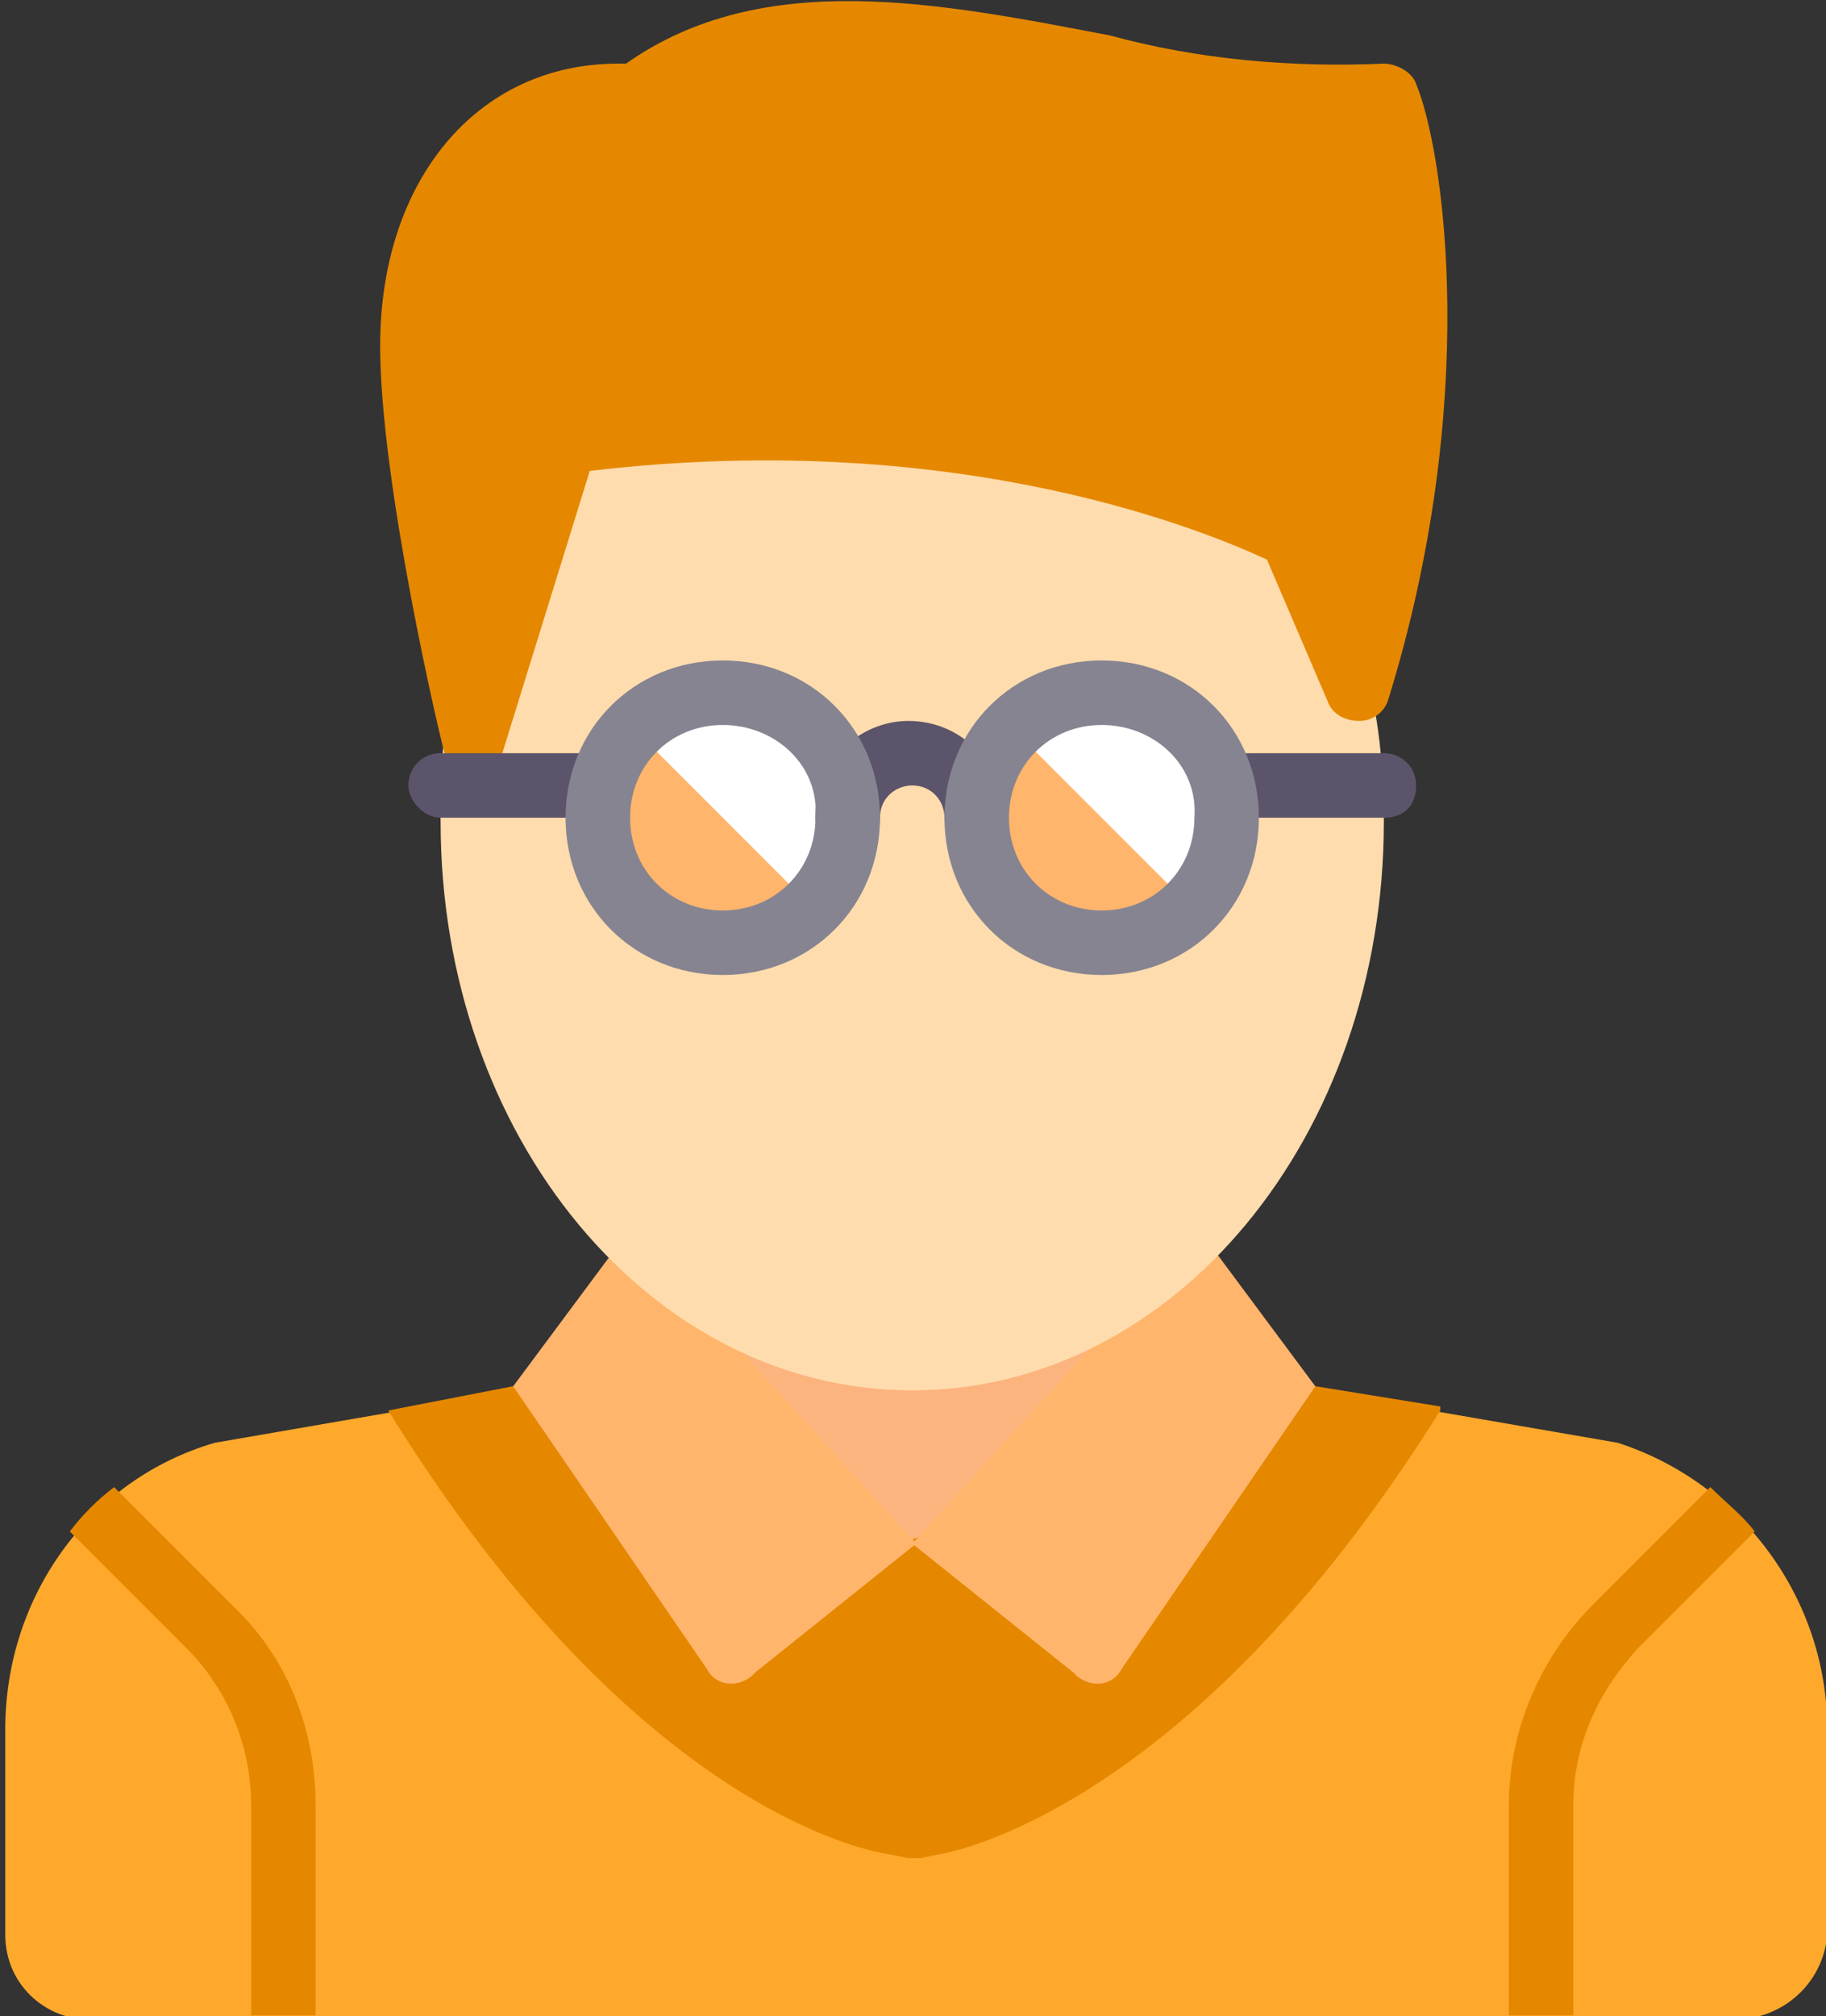 <?xml version="1.0" encoding="utf-8"?>
<!-- Generator: Adobe Illustrator 23.0.3, SVG Export Plug-In . SVG Version: 6.00 Build 0)  -->
<svg version="1.1" id="Layer_1" xmlns="http://www.w3.org/2000/svg" xmlns:xlink="http://www.w3.org/1999/xlink" x="0px" y="0px"
	 viewBox="0 0 45.3 50" style="enable-background:new 0 0 45.3 50;" xml:space="preserve">
<rect x="0" y="0" width="45.3" height="50" fill="#333333" stroke="none"/>
<style type="text/css">
	.st0{fill:#FCB47E;}
	.st1{fill:#4296D9;}
	.st2{fill:#FFA92C;}
	.st3{fill:#E58800;}
	.st4{fill:#FFB56C;}
	.st5{fill:#FFDCAD;}
	.st6{fill:#FFFFFF;}
	.st7{fill:#5C546A;}
	.st8{fill:#868491;}
</style>
<g transform="translate(-233.369 -231.022)">
	<rect x="250.5" y="261.5" class="st0" width="10.9" height="10.2"/>
	<path class="st1" d="M259.1,271.8c-0.9,0.7-2,1.1-3.1,1.4c-1.1-0.3-2.2-0.7-3.1-1.4c0,0-1.1-2.9-0.8-2.5s3.9,0,3.9,0l3.1,0.8
		L259.1,271.8z"/>
	<path class="st2" d="M265.4,265.4l8.1,1.4c3.1,1,5.2,3.9,5.2,7.1v5.1c-0.1,1.2-1.1,2.1-2.3,2.1h-40.6c-1.2,0.1-2.3-0.8-2.3-2.1
		v-5.1c0-3.3,2.1-6.2,5.2-7.1l8.1-1.4l9.4,3.9L265.4,265.4z"/>
	<path class="st3" d="M243,266C243,266,243,266.1,243,266c6,9.7,11.7,10.9,12.4,11l0.5,0.1c0.1,0,0.2,0,0.3,0l0.5-0.1
		c0.6-0.1,6.4-1.4,12.4-11c0,0,0,0,0-0.1l-3.7-0.6l-9.4,3.9l-9.4-3.9L243,266z"/>
	<path class="st4" d="M249,261.5l-2.9,3.9l4.8,7c0.2,0.4,0.7,0.5,1.1,0.2c0,0,0.1-0.1,0.1-0.1l4-3.2L249,261.5z"/>
	<path class="st4" d="M263.1,261.5l2.9,3.9l-4.8,7c-0.2,0.4-0.7,0.5-1.1,0.2c0,0-0.1-0.1-0.1-0.1l-4-3.2L263.1,261.5z"/>
	<path class="st5" d="M267,248.1l-1.6-3.8c0,0-6.8-3.8-18-2.3h0c-2.1,2.7-3.2,6-3.1,9.4c0,7.8,5.2,14.1,11.7,14.1
		c6.5,0,11.7-6.3,11.7-14.1c0-1.2-0.1-2.4-0.4-3.6C267.1,247.9,267,248.1,267,248.1z"/>
	<circle class="st4" cx="251.3" cy="251.3" r="3.1"/>
	<path class="st6" d="M251.3,248.2c-0.8,0-1.6,0.3-2.2,0.9l4.4,4.4c1.2-1.2,1.2-3.2,0-4.4C252.9,248.5,252.1,248.2,251.3,248.2
		L251.3,248.2z"/>
	<circle class="st4" cx="260.7" cy="251.3" r="3.1"/>
	<path class="st6" d="M260.7,248.2c-0.8,0-1.6,0.3-2.2,0.9l4.4,4.4c1.2-1.2,1.2-3.2,0-4.4C262.3,248.5,261.5,248.2,260.7,248.2
		L260.7,248.2z"/>
	<path class="st3" d="M268.5,233.1c-0.1-0.3-0.5-0.5-0.8-0.5c-2.3,0.1-4.6-0.1-6.8-0.7c-4.2-0.8-8.6-1.7-12,0.7c-0.1,0-0.1,0-0.2,0
		c-3.5,0-5.9,2.9-5.9,7c0,3.4,1.5,9.8,1.6,10.1c0.1,0.3,0.4,0.6,0.7,0.6h0c0.3,0,0.6-0.2,0.7-0.5l2.2-7.1c9.3-1.1,15.5,1.6,16.8,2.2
		l1.5,3.5c0.1,0.3,0.4,0.5,0.8,0.5c0.3,0,0.6-0.2,0.7-0.5C270.1,241,269.2,234.8,268.5,233.1z"/>
	<path class="st7" d="M257.6,252.1c-0.4,0-0.8-0.4-0.8-0.8c0-0.4-0.3-0.8-0.8-0.8c-0.4,0-0.8,0.3-0.8,0.8c0,0,0,0,0,0
		c0,0.4-0.3,0.8-0.8,0.8c-0.4,0-0.8-0.3-0.8-0.8c0,0,0,0,0-0.1c0-1.3,1.1-2.3,2.3-2.3c1.3,0,2.3,1,2.3,2.3
		C258.4,251.8,258,252.1,257.6,252.1z"/>
	<path class="st7" d="M248.2,251.3h-3.9c-0.4,0-0.8-0.4-0.8-0.8c0-0.4,0.3-0.8,0.8-0.8h3.9c0.4,0,0.8,0.4,0.8,0.8
		C249,251,248.6,251.3,248.2,251.3z"/>
	<path class="st7" d="M267.7,251.3h-3.9c-0.4,0-0.8-0.4-0.8-0.8c0-0.4,0.3-0.8,0.8-0.8h3.9c0.4,0,0.8,0.3,0.8,0.8
		C268.5,251,268.2,251.3,267.7,251.3C267.7,251.3,267.7,251.3,267.7,251.3z"/>
	<path class="st8" d="M251.3,255.2c-2.2,0-3.9-1.7-3.9-3.9c0-2.2,1.7-3.9,3.9-3.9c2.2,0,3.9,1.7,3.9,3.9
		C255.2,253.5,253.5,255.2,251.3,255.2z M251.3,249c-1.3,0-2.3,1-2.3,2.3s1,2.3,2.3,2.3c1.3,0,2.3-1,2.3-2.3
		C253.7,250,252.6,249,251.3,249z"/>
	<path class="st8" d="M260.7,255.2c-2.2,0-3.9-1.7-3.9-3.9s1.7-3.9,3.9-3.9c2.2,0,3.9,1.7,3.9,3.9
		C264.6,253.5,262.9,255.2,260.7,255.2z M260.7,249c-1.3,0-2.3,1-2.3,2.3s1,2.3,2.3,2.3c1.3,0,2.3-1,2.3-2.3
		C263.1,250,262,249,260.7,249z"/>
	<path class="st3" d="M241.2,281v-5.2c0-1.9-0.7-3.7-2.1-5l-2.9-2.9c-0.4,0.3-0.8,0.7-1.1,1.1l2.9,2.9c1,1,1.6,2.4,1.6,3.9v5.2
		L241.2,281z"/>
	<path class="st3" d="M275.8,267.9l-2.9,2.9c-1.3,1.3-2.1,3.1-2.1,5v5.2h1.6v-5.2c0-1.5,0.6-2.8,1.6-3.9l2.9-2.9
		C276.6,268.6,276.2,268.3,275.8,267.9z"/>
</g>
</svg>
